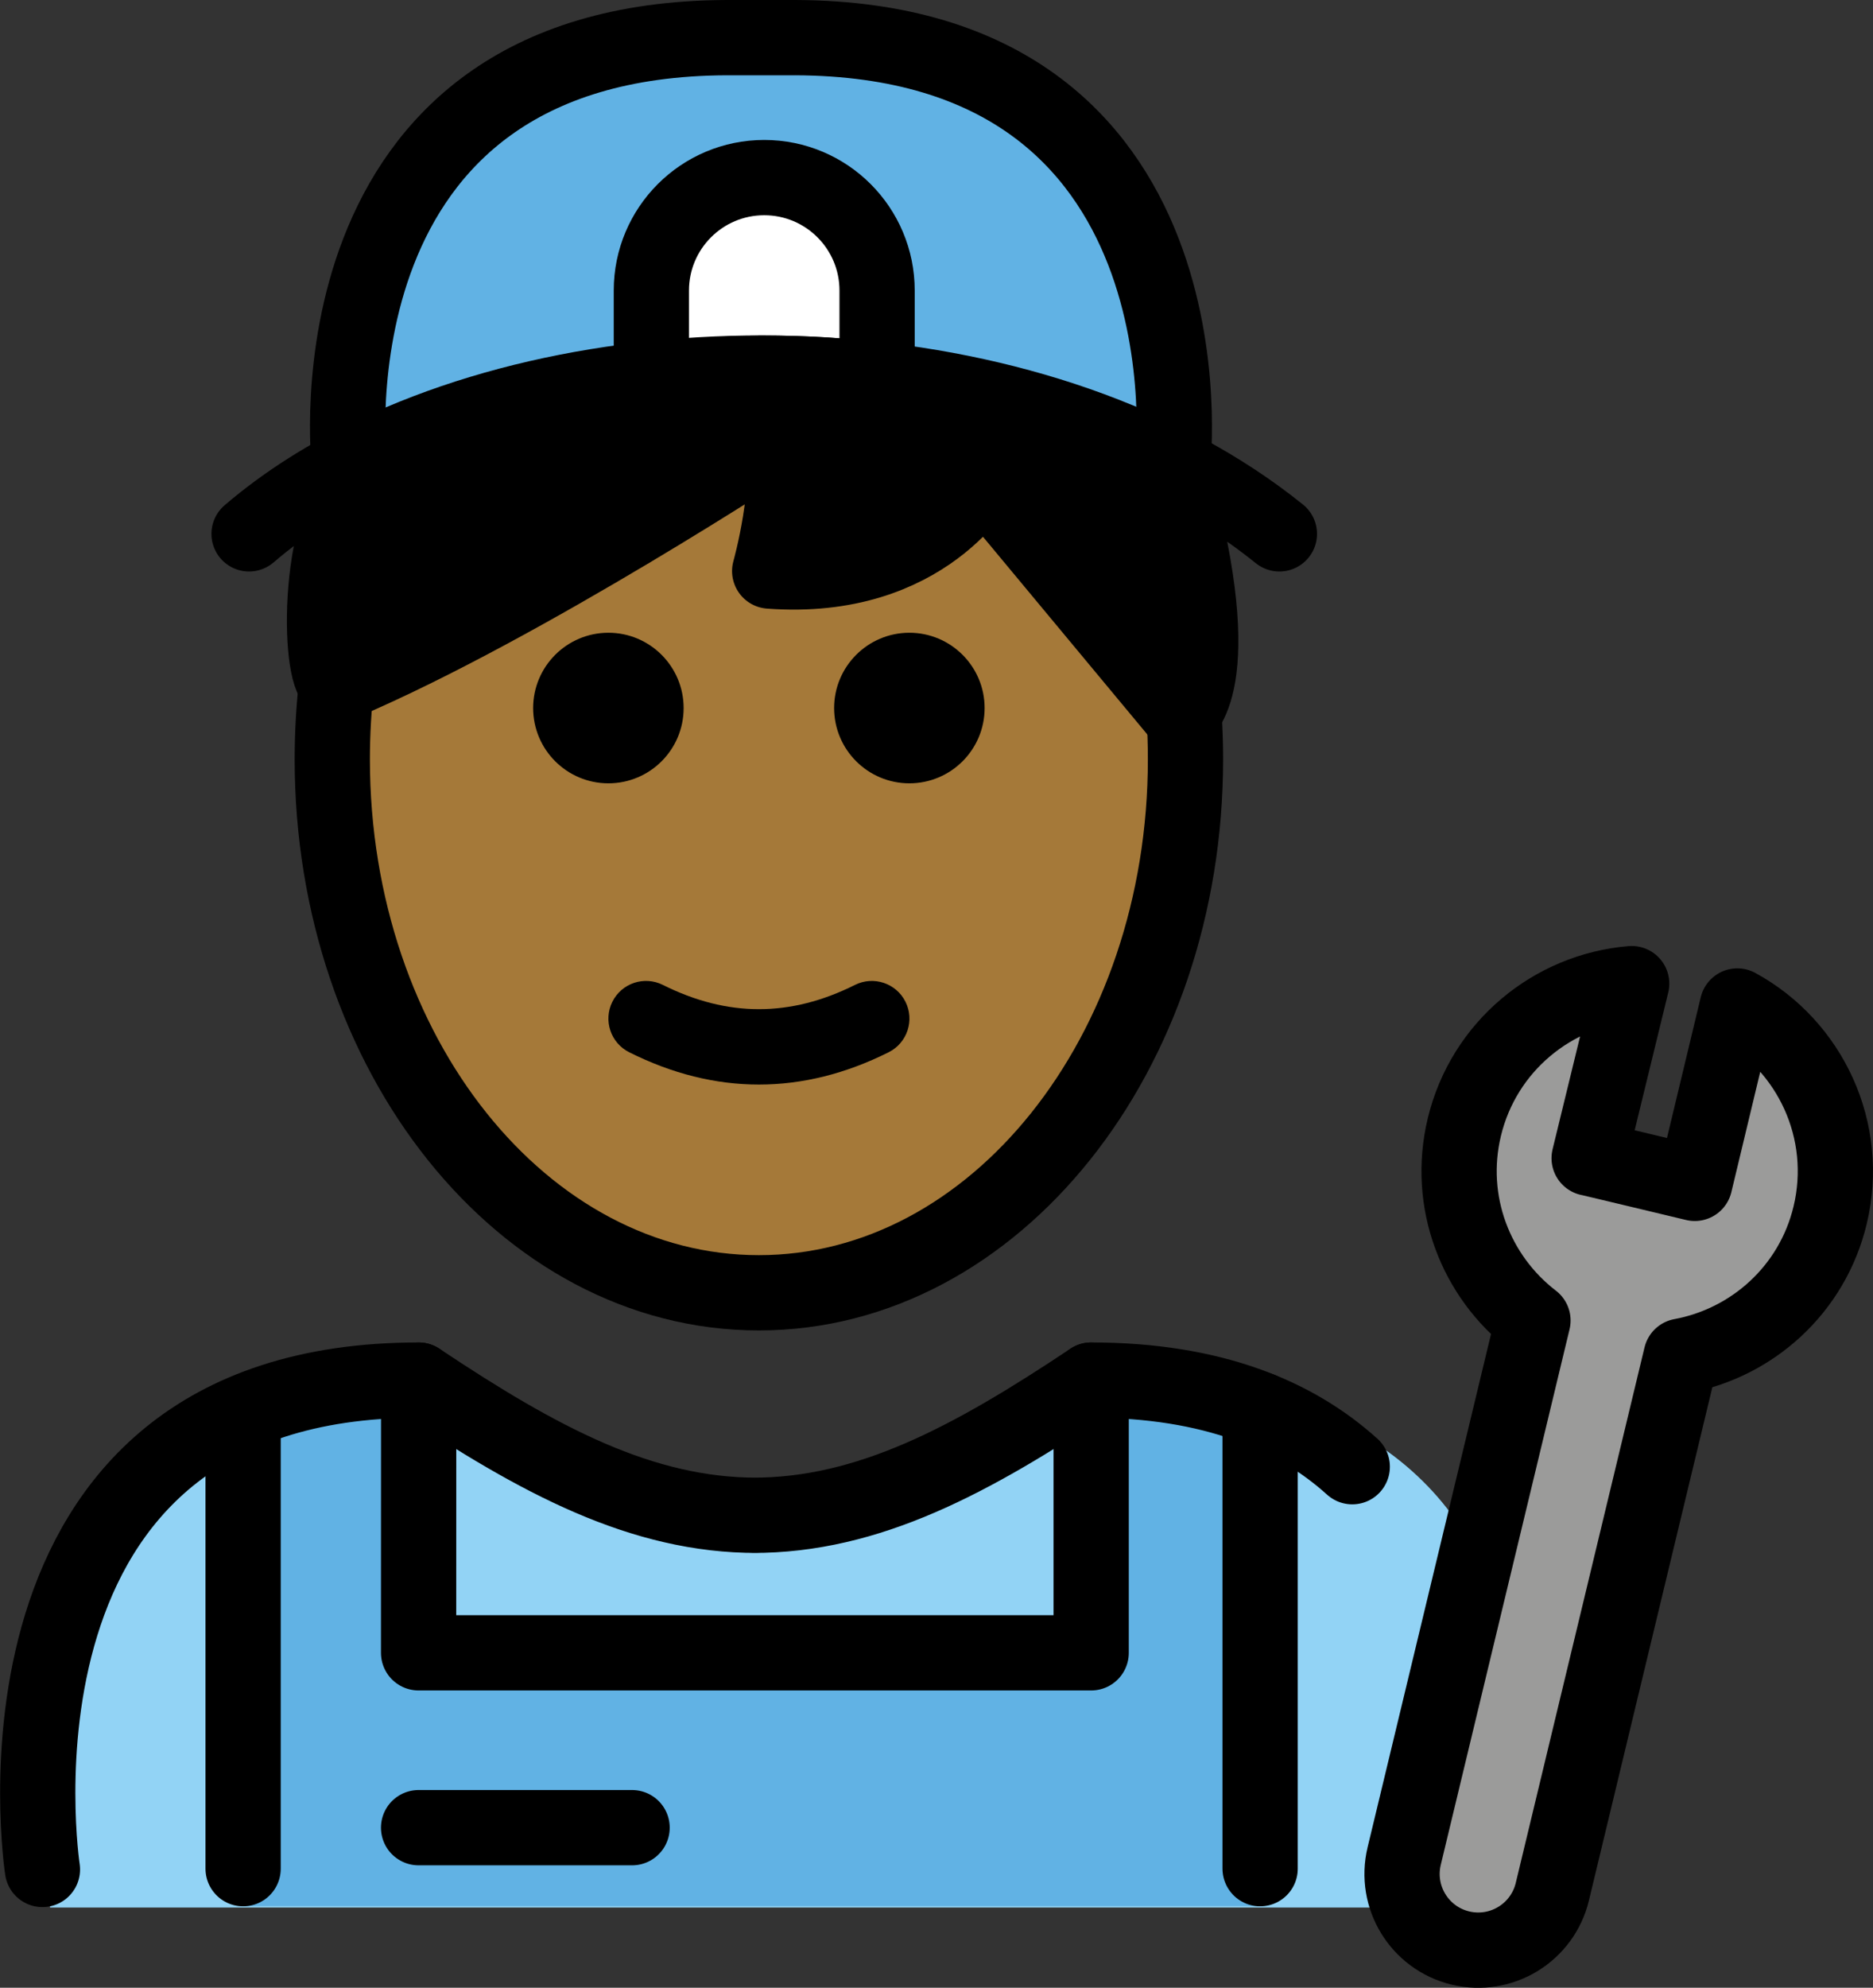 <?xml version="1.0" encoding="UTF-8" standalone="no"?>
<svg
   id="emoji"
   viewBox="0 0 49.784 52.804"
   version="1.1"
   sodipodi:docname="1f9d1-1f3fe-200d-1f527.svg"
   width="49.784"
   height="52.804"
   xmlns:inkscape="http://www.inkscape.org/namespaces/inkscape"
   xmlns:sodipodi="http://sodipodi.sourceforge.net/DTD/sodipodi-0.dtd"
   xmlns="http://www.w3.org/2000/svg"
   xmlns:svg="http://www.w3.org/2000/svg">
  <rect x="0" y="0" width="49.784" height="52.804" fill="#333333" stroke="none"/>
  <defs
     id="defs17" />
  <sodipodi:namedview
     id="namedview17"
     pagecolor="#ffffff"
     bordercolor="#000000"
     borderopacity="0.25"
     inkscape:showpageshadow="2"
     inkscape:pageopacity="0.0"
     inkscape:pagecheckerboard="0"
     inkscape:deskcolor="#d1d1d1" />
  <g
     id="color"
     transform="translate(-15.803,-8.226)">
    <path
       fill="#92d3f5"
       d="m 17.135,58.899 c 0,0 -2,-13.5 10,-13.5 3.192,2.128 5.926,3.598 9,3.592 h -0.125 c 3.074,0.006 5.408,-2.164 8.6,-4.292 15.57,0 10.8,14.2 10.8,14.2"
       id="path1" />
    <polygon
       fill="#61b2e4"
       points="44.806,45.202 44.806,52.447 26.929,52.447 26.931,45.202 22.265,45.986 22.265,58.861 49.297,58.861 49.297,45.986 "
       id="polygon1" />
    <path
       fill="#61b2e4"
       d="M 36.931,9.226 H 35.128 C 23.833,9.261 25.083,20.54 25.083,20.54 c 12.891,-5.657 21.893,0 21.893,0 0,0 1.25,-11.279 -10.045,-11.314 z"
       id="path2" />
    <path
       fill="#9b9b9a"
       d="m 54.724,38.171 c 0.518,-2.153 2.356,-3.642 4.449,-3.815 l -1.131,4.637 c 0.082,0.015 2.727,0.65 2.808,0.669 l 1.131,-4.712 c 1.937,1.055 3.007,3.313 2.466,5.56 -0.477,1.982 -2.076,3.394 -3.96,3.742 l -3.423,14.227 c -0.262,1.088 -1.355,1.757 -2.443,1.496 -1.088,-0.262 -1.757,-1.355 -1.495,-2.443 l 3.423,-14.227 c -1.52,-1.166 -2.301,-3.151 -1.825,-5.133 z"
       id="path3" />
    <path
       fill="#ffffff"
       d="m 33.116,18.256 v -2.312 c 0,-1.657 1.343,-3 3,-3 1.657,0 3,1.343 3,3 v 2.329"
       id="path4" />
  </g>
  <g
     id="hair"
     transform="translate(-15.803,-8.226)">
    <path
       fill="#000000"
       d="m 25.478,20.47 c 0.545,-0.117 10.599,-5.396 21.558,0.339 l -0.036,0.145 c 1.507,5.499 0.175,6.273 0.175,6.273 l -5.26,-6.324 c 0,0 -1.478,2.806 -5.654,2.493 0,0 0.647,-2.293 0.293,-3.568 0,0 -6.81,4.473 -11.65,6.534 L 24.897,26.36 24.776,26.364 c -0.459,0.126 -0.705,-4.155 0.854,-5.824"
       id="path5" />
  </g>
  <g
     id="skin"
     transform="translate(-15.803,-8.226)">
    <path
       fill="#a57939"
       d="m 36.261,23.396 c 2.112,0.028 4.142,-0.515 6.026,-2.046 l 5.126,6.685 c 0,7.828 -5.077,14.173 -11.339,14.173 -6.262,0 -11.339,-6.346 -11.339,-14.173 0,-3.203 11.819,-8.207 11.819,-8.207 z"
       id="path6" />
  </g>
  <g
     id="skin-shadow"
     transform="translate(-15.803,-8.226)" />
  <g
     id="line"
     transform="translate(-15.803,-8.226)">
    <path
       d="m 41.974,27.035 c 0,1.105 -0.896,2 -2,2 -1.103,0 -2,-0.895 -2,-2 0,-1.103 0.896,-2 2,-2 1.103,0 2,0.896 2,2"
       id="path7" />
    <path
       d="m 33.974,27.035 c 0,1.105 -0.896,2 -2,2 -1.103,0 -2,-0.895 -2,-2 0,-1.103 0.896,-2 2,-2 1.103,0 2,0.896 2,2"
       id="path8" />
    <path
       d="m 35.974,37.037 c -1.152,0 -2.304,-0.286 -3.447,-0.858 -0.494,-0.247 -0.694,-0.848 -0.447,-1.342 0.247,-0.494 0.846,-0.694 1.342,-0.447 1.718,0.859 3.388,0.859 5.106,0 0.495,-0.247 1.095,-0.046 1.342,0.447 0.247,0.494 0.047,1.095 -0.447,1.342 -1.143,0.572 -2.295,0.858 -3.447,0.858 z"
       id="path9" />
    <path
       fill="none"
       stroke="#000000"
       stroke-linecap="round"
       stroke-miterlimit="10"
       stroke-width="2"
       d="m 24.753,26.344 c -0.078,0.67 -0.118,1.355 -0.118,2.052 0,7.828 5.076,14.173 11.339,14.173 6.262,0 11.339,-6.346 11.339,-14.173 0,-0.396 -0.013,-0.788 -0.038,-1.175"
       id="path10" />
    <path
       fill="none"
       stroke="#000000"
       stroke-linecap="round"
       stroke-linejoin="round"
       stroke-miterlimit="10"
       stroke-width="2"
       d="m 51.746,47.189 c -1.513,-1.367 -3.724,-2.301 -6.94,-2.301 -3.192,2.128 -5.926,3.598 -9,3.592 h 0.125 c -3.074,0.006 -5.808,-1.464 -9,-3.592 -12,0 -10,13 -10,13"
       id="path11" />
    <path
       fill="none"
       stroke="#000000"
       stroke-linecap="round"
       stroke-linejoin="round"
       stroke-miterlimit="10"
       stroke-width="2"
       d="m 54.724,38.171 c 0.518,-2.153 2.356,-3.642 4.449,-3.815 l -1.131,4.637 c 0.082,0.015 2.727,0.65 2.808,0.669 l 1.131,-4.712 c 1.937,1.055 3.007,3.313 2.466,5.56 -0.477,1.982 -2.076,3.394 -3.96,3.742 l -3.423,14.227 c -0.262,1.088 -1.355,1.757 -2.443,1.496 -1.088,-0.262 -1.757,-1.355 -1.495,-2.443 l 3.423,-14.227 c -1.52,-1.166 -2.301,-3.151 -1.825,-5.133 z"
       id="path12" />
    <path
       fill="none"
       stroke="#000000"
       stroke-linecap="round"
       stroke-miterlimit="10"
       stroke-width="2"
       d="m 33.116,18.256 v -2.312 c 0,-1.657 1.343,-3 3,-3 1.657,0 3,1.343 3,3 v 2.329"
       id="path13" />
    <polyline
       fill="none"
       stroke="#000000"
       stroke-linecap="round"
       stroke-linejoin="round"
       stroke-miterlimit="10"
       stroke-width="2"
       points="44.806,44.888 44.806,52.133 26.929,52.133 26.931,44.888"
       id="polyline13" />
    <line
       x1="49.297"
       x2="49.297"
       y1="45.672"
       y2="57.867"
       fill="none"
       stroke="#000000"
       stroke-linecap="round"
       stroke-linejoin="round"
       stroke-miterlimit="10"
       stroke-width="2"
       id="line13" />
    <line
       x1="22.265"
       x2="22.265"
       y1="45.757"
       y2="57.867"
       fill="none"
       stroke="#000000"
       stroke-linecap="round"
       stroke-linejoin="round"
       stroke-miterlimit="10"
       stroke-width="2"
       id="line14" />
    <line
       x1="32.604"
       x2="26.929"
       y1="56.778"
       y2="56.778"
       fill="none"
       stroke="#000000"
       stroke-linecap="round"
       stroke-linejoin="round"
       stroke-miterlimit="10"
       stroke-width="2"
       id="line15" />
    <path
       fill="none"
       stroke="#000000"
       stroke-linecap="round"
       stroke-linejoin="round"
       stroke-miterlimit="10"
       stroke-width="2"
       d="m 46.976,20.54 c 0,0 1.25,-11.279 -10.045,-11.314 H 35.128 C 23.833,9.261 25.083,20.54 25.083,20.54"
       id="path15" />
    <path
       fill="none"
       stroke="#000000"
       stroke-linecap="round"
       stroke-linejoin="round"
       stroke-miterlimit="10"
       stroke-width="2"
       d="m 49.809,22.408 c -6.188,-4.983 -16.972,-5.484 -24.031,-2.138 -1.251,0.593 -2.385,1.307 -3.355,2.138"
       id="path16" />
    <path
       fill="none"
       stroke="#000000"
       stroke-linecap="round"
       stroke-linejoin="round"
       stroke-miterlimit="10"
       stroke-width="2"
       d="m 25.478,20.47 c 0.545,-0.117 10.599,-5.396 21.558,0.339 l -0.036,0.145 c 1.507,5.499 0.175,6.273 0.175,6.273 l -5.26,-6.324 c 0,0 -1.478,2.806 -5.654,2.493 0,0 0.647,-2.293 0.293,-3.568 0,0 -6.81,4.473 -11.65,6.534 L 24.897,26.36 24.776,26.364 c -0.459,0.126 -0.705,-4.155 0.854,-5.824"
       id="path17" />
  </g>
</svg>

